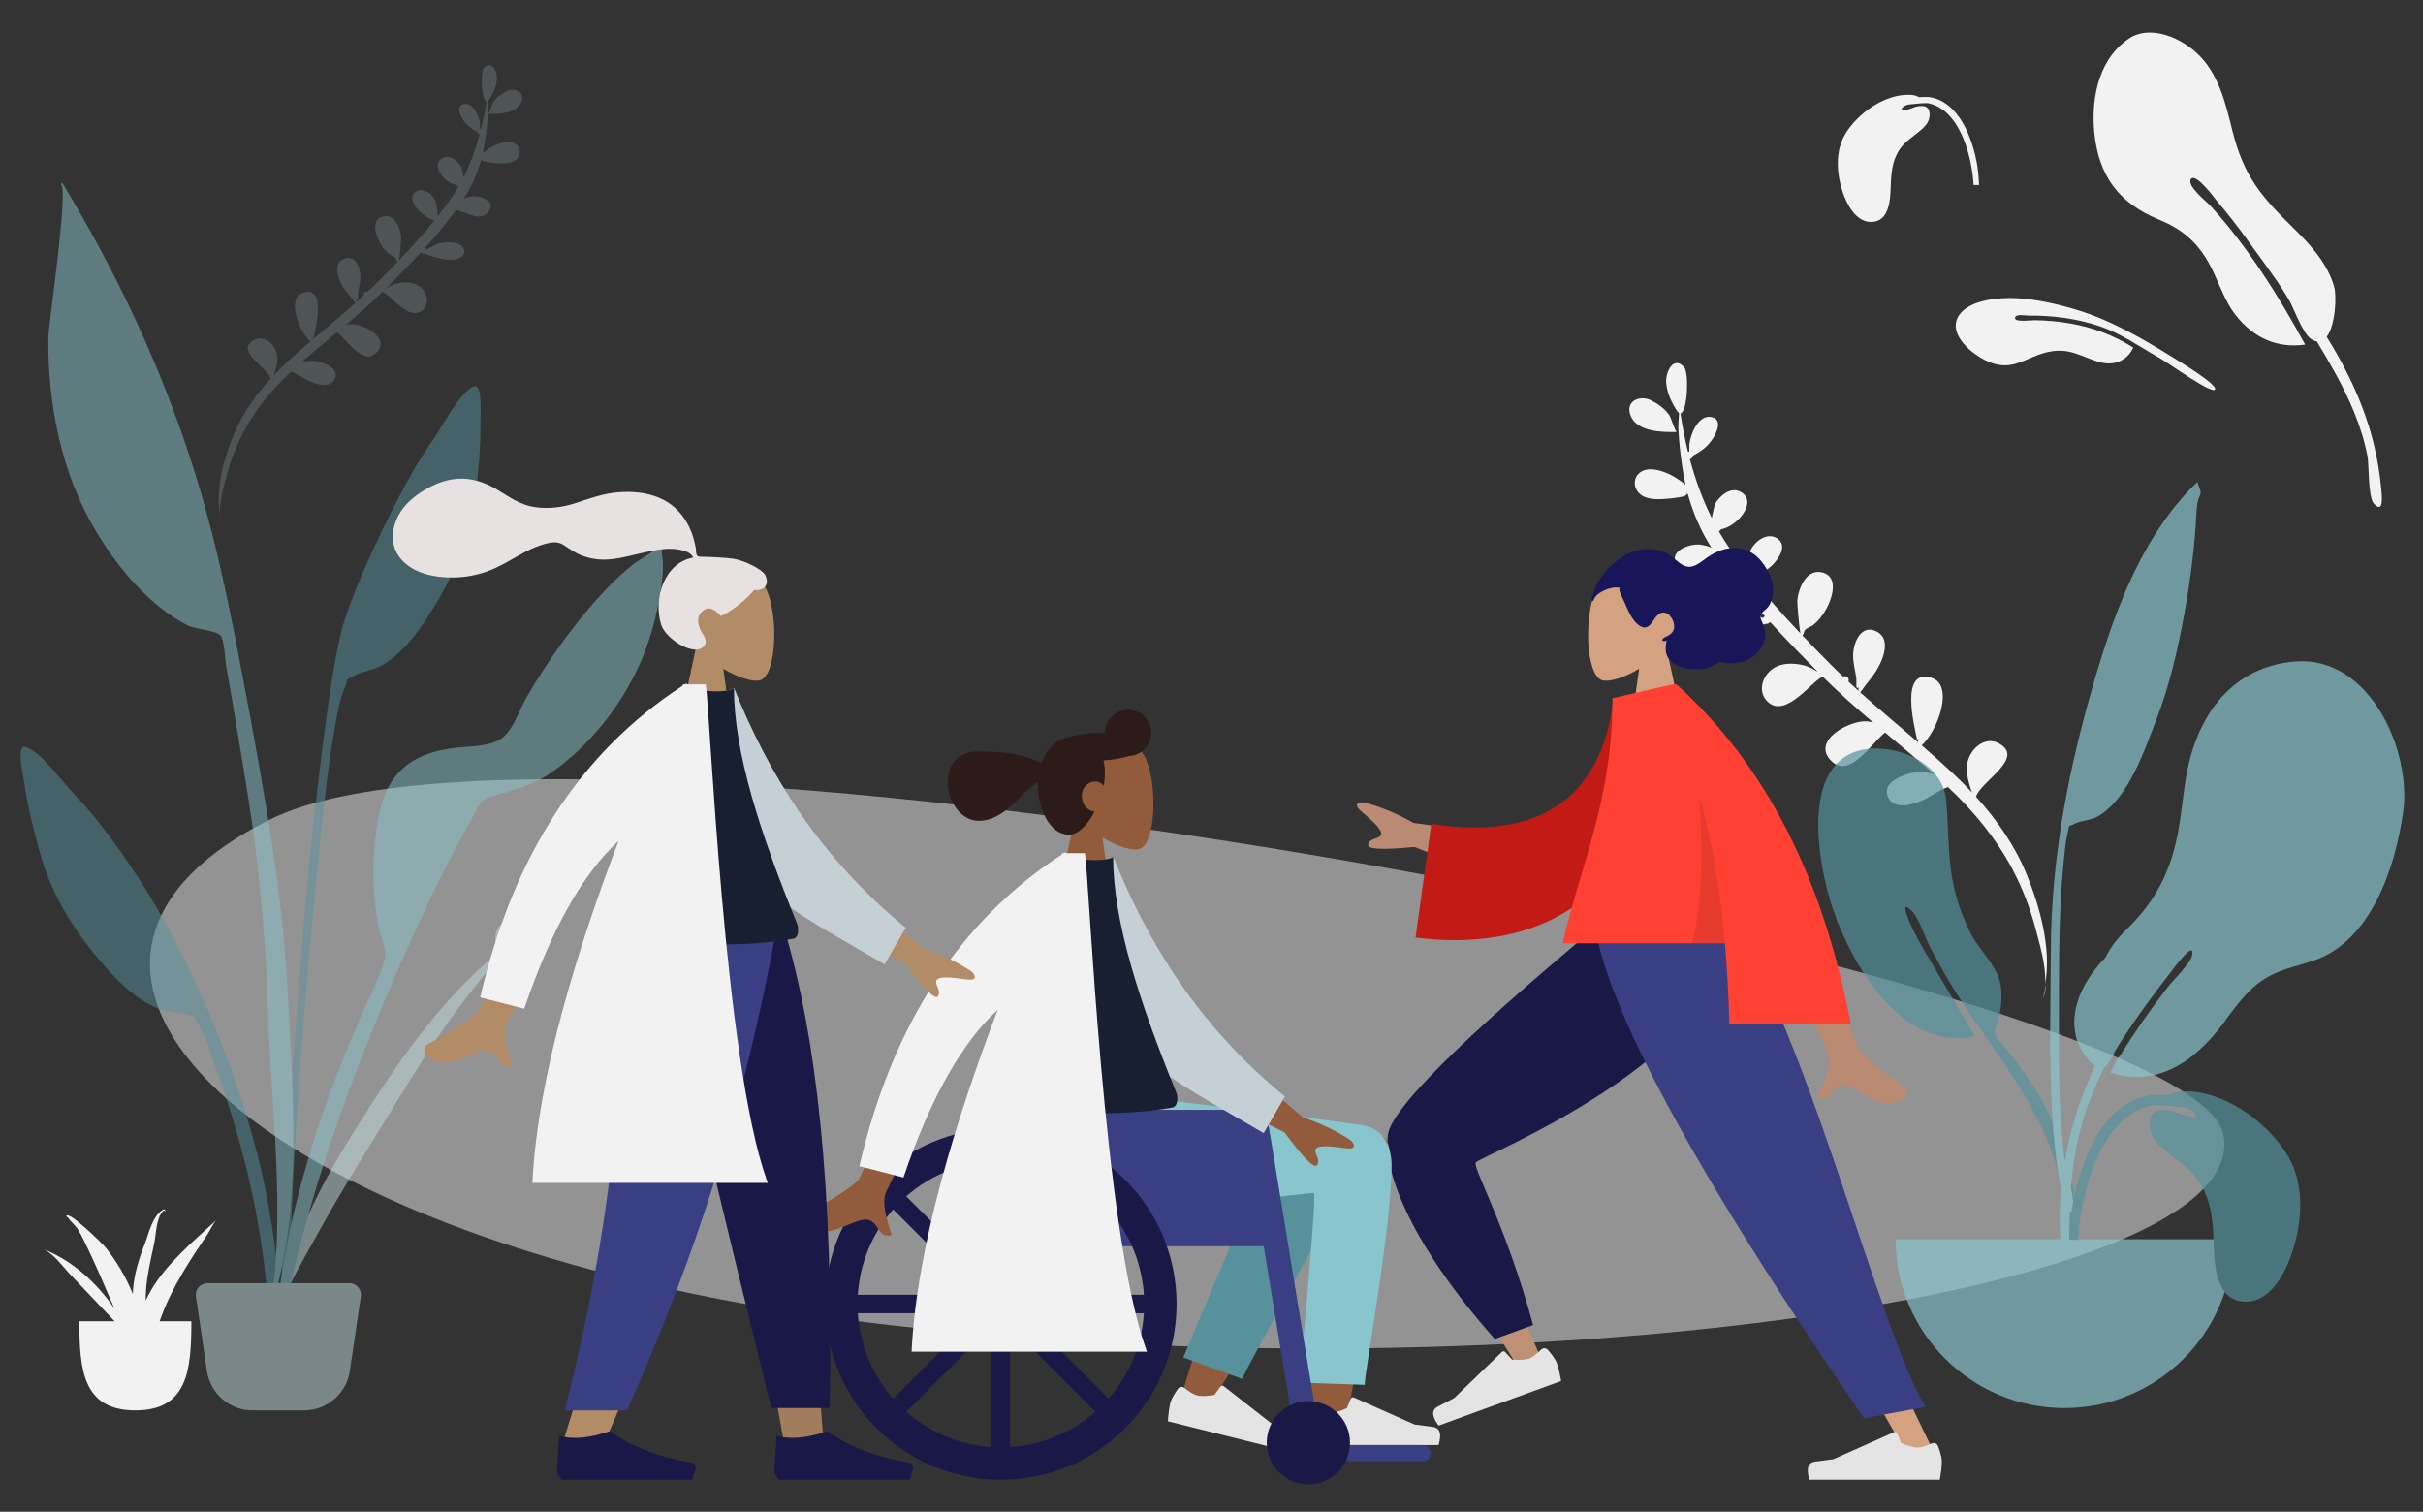 <svg viewBox="13.1 0 1048 653.846" xmlns="http://www.w3.org/2000/svg" xmlns:blush="http://design.blush" overflow="visible" xmlns:xlink="http://www.w3.org/1999/xlink" width="1048px" height="653.846px"><rect x="13.1" y="0" width="1048" height="653.846" fill="#333333" stroke="none"/><g id="Master/Scene/3 Characters" stroke="none" stroke-width="1" fill="none" fill-rule="evenodd" blush:viewBox="115.27999999999997 61.913580246913625 791.2400000000001 582.4074074074074" blush:i="0"><g id="Background" blush:width="1053" blush:height="680" blush:component="Background" blush:i="0.0" blush:value="Plants" transform="scale(1 1)" blush:viewBox="21.059999999999945 11.052631578947398 1031.9399999999998 600"><g id="Background/Plants" stroke="none" stroke-width="1" fill="none" fill-rule="evenodd" blush:viewBox="21.059999999999945 11.052631578947398 1031.9399999999998 600" blush:i="0.0.0"><g id="Background-Shape-2" opacity=".505" transform="translate(78, 337)" fill="#F2F2F2" blush:i="0.0.0.0"><path d="M896.805,153.795 C909.883,222.536 592.715,267.372 319.721,236.082 C46.728,204.791 -78.509,82.598 51.759,17.489 C182.027,-47.62 883.726,85.055 896.805,153.795 Z" id="Background-Shape" blush:i="0.0.0.0.0"/></g><path d="M711.828,420.868 C712.041,422.923 712.367,424.929 712.828,426.868 C712.168,425.152 711.874,423.097 711.828,420.868 Z M882.096,162.514 C887.088,157.458 890.012,165.293 889.548,169.329 C889.001,174.088 886.61,178.318 883.831,182.038 C883.533,182.431 883.613,182.416 883.572,181.843 C883.517,182.122 883.412,182.325 883.265,182.468 C883.266,184.988 883.391,187.574 883.15,189.792 C882.459,196.142 881.381,202.509 879.975,208.739 C879.633,210.254 879.253,211.755 878.838,213.241 C881.498,211.205 885.031,209.458 886.406,208.926 C889.974,207.546 895.435,206.14 898.759,208.969 C901.516,211.316 901.45,215.2 898.966,217.701 C896.008,220.679 890.912,220.298 887.119,219.794 C885.403,219.566 876.243,218.347 878.502,216.956 C878.331,217.01 877.973,217.146 877.587,217.335 C877.346,218.062 877.096,218.785 876.837,219.505 C876.889,219.539 876.934,219.576 876.99,219.61 C876.929,219.58 876.886,219.548 876.833,219.517 C874.237,226.71 870.724,233.504 866.259,239.799 C867.834,239.273 869.456,238.897 871.087,238.777 C875.918,238.421 885.819,242.68 880.115,248.789 C874.647,254.645 866.978,247.653 861.183,246.44 C855.103,254.051 848.458,261.303 841.527,268.286 C841.921,268.432 842.26,268.712 842.44,269.131 C845.137,267.936 847.974,266.173 850.431,265.784 C853.978,265.224 861.195,265.15 863.681,268.429 C866.74,272.461 863.08,275.413 859.189,275.952 C853.546,276.733 846.377,273.621 841.098,271.495 C840.477,271.571 839.816,271.356 839.44,270.843 C839.324,270.798 839.207,270.754 839.093,270.71 C832.081,277.653 824.827,284.341 817.624,290.878 C817.697,290.878 817.77,290.877 817.846,290.877 C819.692,289.8 821.657,288.94 823.759,288.545 C828.62,287.627 834.268,287.917 837.982,291.595 C841.681,295.256 842.739,301.377 838.521,305.05 C830.078,312.402 819.168,294.058 815.154,293.106 C807.837,299.674 800.146,305.767 792.345,311.722 C793.207,311.509 794.087,311.364 794.99,311.326 C802.35,311.009 819.067,320.887 809.617,329.249 C801.382,336.535 793.095,321.246 787.055,315.734 C779.708,321.281 772.325,326.785 765.128,332.529 C768.931,331.73 772.563,331.773 776.52,333.198 C780.614,334.675 787.163,338.169 784.239,343.648 C781.264,349.22 773.339,346.198 769.236,344.164 C766.997,343.055 762.581,339.476 758.623,337.859 C747.107,347.644 737.004,358.556 729.104,371.621 C724.172,379.779 720.293,388.567 717.411,397.657 C715.571,403.459 712.035,413.18 712.238,420.868 C710.162,405.392 716.333,387.259 722.66,373.855 C728.478,361.53 736.775,350.877 746.337,341.397 C744.426,334.455 725.847,323.612 737.594,317.871 C743.832,314.837 749.749,320.724 750.766,326.684 C751.464,330.78 749.811,335.793 748.133,339.645 C751.136,336.76 754.246,333.978 757.442,331.299 C761.857,327.596 766.368,324.012 770.918,320.478 C764.099,313.364 758.321,293.747 768.102,291.101 C782.545,287.206 774.331,313.122 773.082,317.994 C772.8,317.996 772.585,317.899 772.433,317.709 C772.49,318.164 772.557,318.651 772.644,319.143 C781.349,312.417 790.171,305.838 798.73,298.933 C798.022,298.35 796.96,296.208 796.098,295.053 C794.152,292.448 792.302,289.737 791.002,286.741 C788.95,282.006 787.124,274.53 793.347,272.135 C800.115,269.524 802.821,278.013 802.607,282.982 C802.459,286.418 801.352,289.631 800.689,292.972 C800.482,294.014 800.82,298.777 799.496,296.666 C799.524,297.421 799.506,297.965 799.452,298.348 C800.989,297.102 802.516,295.841 804.033,294.569 C803.975,294.396 803.935,294.208 803.935,293.992 C803.935,292.507 805.455,292.015 806.477,292.504 C808.482,290.789 810.469,289.051 812.424,287.274 C816.568,283.51 820.776,279.636 824.96,275.673 C824.138,274.889 824.534,273.883 823.771,273.056 C823.008,272.231 821.449,271.715 820.542,270.939 C818.262,268.984 816.432,266.214 815.144,263.515 C813.019,259.056 810.456,249.801 817.436,248.095 C824.631,246.332 827.768,255.276 827.937,260.774 C827.97,261.84 826.675,271.354 825.885,274.792 C833.629,267.425 841.268,259.762 848.235,251.923 C846.254,251.801 840.846,247.444 839.767,246.277 C837.137,243.428 833.042,237.223 838.069,234.317 C842.538,231.74 847.652,236.08 849.293,240.123 C849.563,240.789 850.317,246.894 850.259,249.612 C853.147,246.285 855.911,242.93 858.496,239.555 C860.22,237.311 861.842,235 863.37,232.634 C863.043,232.425 862.744,232.075 862.466,231.645 C855.322,230.044 846.721,218.316 855.393,214.846 C859.522,213.197 863.692,217.267 865.502,220.515 C865.873,221.179 866.358,224.448 866.758,227.027 C871.211,219.155 874.738,210.759 877.541,202.108 C876.922,201.919 876.416,201.412 876.389,200.583 C872.994,198.405 870.317,196.599 868.075,192.634 C866.682,190.172 864.235,184.584 868.763,183.495 C874.657,182.078 877.838,191.133 878.084,195.524 C878.113,196.034 878.033,197.508 877.943,198.858 C878.146,198.841 878.35,198.854 878.548,198.9 C880.165,193.537 881.518,188.09 882.653,182.622 C879.538,181.436 879.862,164.772 882.096,162.514 Z M895.663,177.553 C900.7,175.376 907.096,178.543 904.029,184.835 C900.743,191.572 889.927,191.091 883.828,190.634 C884.441,190.634 886.74,184.418 887.464,183.499 C889.599,180.786 892.567,178.894 895.663,177.553 Z" id="Leaf-Bottom" fill="#F2F2F2" transform="translate(808.328, 293.868) scale(-1, 1) rotate(-3) translate(-808.328, -293.868)" blush:i="0.0.0.1"/><path d="M102.997,218.485 C103.209,219.854 103.536,221.192 103.997,222.485 C103.337,221.34 103.042,219.971 102.997,218.485 Z M227.413,32.134 C231.058,28.478 233.194,34.143 232.855,37.062 C232.455,40.503 230.709,43.561 228.681,46.251 C228.463,46.535 228.522,46.524 228.491,46.11 C228.451,46.312 228.375,46.458 228.267,46.562 C228.268,48.384 228.359,50.254 228.183,51.858 C227.679,56.449 226.892,61.053 225.865,65.558 C225.615,66.654 225.338,67.739 225.035,68.813 C226.977,67.341 229.557,66.078 230.561,65.693 C233.166,64.695 237.153,63.679 239.58,65.724 C241.594,67.421 241.545,70.23 239.731,72.038 C237.572,74.192 233.85,73.916 231.081,73.551 C229.828,73.386 223.14,72.505 224.789,71.499 C224.665,71.539 224.403,71.637 224.121,71.774 C223.946,72.299 223.763,72.822 223.574,73.342 C223.612,73.367 223.644,73.394 223.685,73.419 C223.641,73.396 223.61,73.373 223.571,73.351 C221.676,78.552 219.11,83.465 215.85,88.017 C217,87.636 218.184,87.364 219.375,87.278 C222.903,87.021 230.132,90.1 225.967,94.517 C221.975,98.751 216.375,93.695 212.144,92.819 C207.704,98.322 202.853,103.566 197.792,108.615 C198.08,108.721 198.327,108.923 198.459,109.226 C200.427,108.362 202.499,107.087 204.293,106.806 C206.883,106.401 212.152,106.348 213.968,108.718 C216.201,111.634 213.529,113.769 210.688,114.158 C206.568,114.723 201.333,112.472 197.478,110.935 C197.025,110.99 196.542,110.835 196.268,110.464 C196.183,110.431 196.098,110.399 196.015,110.368 C190.895,115.388 185.598,120.224 180.339,124.95 L180.339,124.95 L180.501,124.95 C181.849,124.171 183.284,123.549 184.818,123.264 C188.368,122.6 192.492,122.81 195.203,125.469 C197.904,128.117 198.676,132.542 195.597,135.198 C189.432,140.515 181.466,127.25 178.535,126.561 C173.193,131.311 167.577,135.716 161.881,140.023 C162.51,139.868 163.153,139.764 163.812,139.736 C169.186,139.507 181.392,146.65 174.493,152.696 C168.48,157.965 162.428,146.909 158.019,142.923 C152.654,146.934 147.263,150.914 142.009,155.067 C144.785,154.49 147.437,154.521 150.326,155.552 C153.316,156.62 158.097,159.145 155.962,163.107 C153.79,167.136 148.004,164.951 145.008,163.481 C143.373,162.679 140.149,160.091 137.259,158.921 C128.85,165.997 121.474,173.887 115.705,183.334 C112.104,189.233 109.272,195.587 107.167,202.16 C105.824,206.355 103.242,213.385 103.391,218.944 C101.874,207.753 106.38,194.642 111,184.95 C115.248,176.037 121.306,168.334 128.288,161.48 C126.893,156.46 113.327,148.62 121.905,144.469 C126.459,142.275 130.78,146.532 131.522,150.841 C132.031,153.803 130.824,157.428 129.599,160.213 C131.792,158.127 134.063,156.116 136.396,154.178 C139.62,151.5 142.914,148.909 146.236,146.354 C141.257,141.21 137.038,127.025 144.18,125.112 C154.725,122.296 148.728,141.035 147.816,144.558 C147.61,144.559 147.453,144.489 147.342,144.351 C147.383,144.68 147.433,145.033 147.496,145.389 C153.852,140.525 160.294,135.768 166.543,130.775 C166.026,130.353 165.251,128.805 164.622,127.969 C163.201,126.086 161.85,124.125 160.901,121.959 C159.402,118.536 158.069,113.13 162.613,111.398 C167.555,109.51 169.531,115.649 169.374,119.241 C169.266,121.726 168.458,124.049 167.973,126.465 C167.822,127.218 168.069,130.662 167.103,129.136 C167.123,129.681 167.11,130.075 167.07,130.352 C168.193,129.451 169.307,128.539 170.415,127.62 C170.373,127.494 170.344,127.358 170.344,127.202 C170.344,126.129 171.453,125.773 172.2,126.126 C173.663,124.886 175.114,123.629 176.542,122.345 C179.568,119.623 182.64,116.822 185.695,113.956 C185.095,113.389 185.384,112.662 184.827,112.064 C184.27,111.468 183.131,111.095 182.47,110.533 C180.805,109.12 179.468,107.117 178.528,105.165 C176.977,101.941 175.105,95.249 180.202,94.015 C185.455,92.741 187.746,99.208 187.869,103.184 C187.893,103.954 186.947,110.833 186.371,113.319 C192.025,107.993 197.602,102.451 202.69,96.783 C201.243,96.695 197.294,93.545 196.507,92.7 C194.586,90.641 191.597,86.154 195.267,84.053 C198.53,82.189 202.264,85.327 203.462,88.251 C203.659,88.733 204.21,93.147 204.167,95.112 C206.276,92.706 208.294,90.281 210.182,87.84 C211.441,86.218 212.625,84.547 213.741,82.836 C213.502,82.685 213.283,82.432 213.08,82.121 C207.864,80.963 201.584,72.483 207.916,69.974 C210.931,68.781 213.976,71.724 215.297,74.073 C215.568,74.553 215.923,76.917 216.214,78.782 C219.466,73.09 222.041,67.018 224.088,60.763 C223.636,60.626 223.266,60.26 223.246,59.661 C220.767,58.086 218.813,56.78 217.176,53.913 C216.159,52.132 214.372,48.092 217.679,47.305 C221.982,46.28 224.304,52.828 224.484,56.003 C224.505,56.371 224.447,57.437 224.381,58.413 C224.53,58.401 224.678,58.411 224.823,58.444 C226.004,54.566 226.991,50.627 227.82,46.673 C225.546,45.816 225.783,33.767 227.413,32.134 Z M236.702,42.658 C240.3,41.103 244.869,43.365 242.678,47.859 C240.331,52.671 232.605,52.328 228.249,52.001 C228.687,52.001 230.329,47.561 230.846,46.905 C232.371,44.967 234.491,43.616 236.702,42.658 Z" id="Leaf-Top" fill="#C1DEE2" opacity=".2" transform="translate(173.123, 126.714) rotate(-3) translate(-173.123, -126.714)" blush:i="0.0.0.2"/><g id="Plant-Right" opacity=".7" transform="translate(795, 208)" blush:i="0.0.0.3"><path d="M79.905,113.04 C66.253,113.763 50.294,123.453 50.397,138.364 C50.472,149.198 51.922,159.857 51.418,170.736 C51.016,179.43 49.125,187.934 46.188,196.124 C43.365,204 36.543,211.168 35.436,219.38 C34.731,224.613 36.18,231.718 38.417,236.529 C41.138,242.378 39.981,242.015 36.366,247.543 C29.282,258.376 23.034,269.378 19.108,281.84 C13.453,299.789 10.671,320.368 15.415,338.867 C16.018,341.216 17.335,349.735 20.684,349.988 C24.424,350.271 22.193,345.554 21.831,343.993 C19.522,334.031 17.485,325.325 17.914,314.915 C19.568,274.751 45.204,245.709 60.151,210.198 C60.985,208.36 62.696,204.013 63.901,201.137 C65.803,196.596 67.31,188.177 70.162,184.659 C75.533,178.03 71.283,190.668 70.356,193.092 C69.183,196.159 67.882,199.425 66.635,202.136 C60.946,214.691 54.566,228.413 48.688,241.357 C80.392,245.157 98.286,205.642 104.023,180.296 C108.75,159.414 111.986,111.413 79.905,113.04" id="Leaf-Me-Alone!" fill="#56919C" transform="translate(60, 231.5) scale(-1, 1) rotate(6) translate(-60, -231.5)" blush:i="0.0.0.3.0"/><path d="M210.805,78.121 C187.983,79.932 173.331,94.992 166.511,116.056 C162.835,127.407 162.413,139.068 160.37,150.734 C157.298,168.284 150.686,181.585 137.764,194.089 C133.762,197.961 130.812,201.937 128.716,206.191 C124.554,210.438 120.931,215.244 118.269,221.12 C114.869,228.624 113.907,237.628 117.832,245.109 C118.888,247.121 121.521,251.158 124.25,252.992 C114.033,274.752 108.415,298.584 109.048,322.386 C109.431,336.753 110.132,351.127 110.951,365.477 C111.171,369.33 112.426,375.693 114.31,369.231 C116.035,363.32 113.872,354.041 113.672,347.867 C112.698,317.786 111.866,290.435 124.248,262.331 C125.547,259.385 126.924,256.463 128.357,253.565 C128.442,253.516 128.52,253.457 128.599,253.4 C128.653,253.442 128.703,253.487 128.758,253.529 C128.849,253.365 128.975,253.171 129.121,252.954 C129.532,252.529 129.891,251.993 130.233,251.395 C131.331,249.873 132.574,248.084 132.581,247.105 C132.581,247.098 132.577,247.086 132.577,247.078 C140.242,234.565 149.022,222.742 157.99,211.149 C157.923,211.234 167.718,197.897 166.204,205.272 C165.474,208.827 158.269,215.595 155.359,219.36 C148.922,227.735 141.363,238.348 135.082,248.61 C134.237,249.096 133.043,251.48 132.179,253.257 C131.702,254.157 131.257,255.064 130.82,255.855 C153.077,263.208 170.39,248.396 182.196,231.168 C182.21,231.147 182.223,231.126 182.236,231.106 C185.829,226.346 189.509,221.619 194.107,217.856 C201.777,211.576 209.992,210.468 219.036,207.378 C243.7,198.951 254.186,166.987 257.516,143.27 C261.274,116.513 242.894,75.483 210.805,78.121" id="Leaf-Me-Alone!" fill="#89C5CC" blush:i="0.0.0.3.1"/><path d="M187.087,8.282 C160.498,29.164 144.586,61.073 131.288,91.305 C116.437,125.071 104.873,159.853 99.484,196.372 C95.944,220.365 91.895,244.44 89.925,268.626 C89.225,277.215 88.875,285.869 89.041,294.487 C89.055,295.195 89.431,314.438 92.938,310.459 C94.933,308.196 92.585,290.503 92.625,287.616 C92.855,271.359 94.648,255.202 97.008,239.127 C100.892,212.659 103.815,186.195 110.209,160.18 C111.163,156.295 112.062,152.201 113.539,148.478 C115.109,144.519 113.592,146.13 117.057,144.963 C120.424,143.827 124.28,144.599 127.821,143.079 C141.87,137.048 151.326,117.816 158.339,105.31 C166.361,91.01 172.211,75.38 177.31,59.861 C181.055,48.459 184.191,37.043 186.707,25.314 C187.499,21.618 188.064,17.715 189.314,14.146 C189.651,13.184 190.889,11.571 190.976,10.689 C191.161,8.822 190.194,7.573 190.322,6 C189.228,6.737 188.149,7.499 187.087,8.282" id="Leaf-Me-Alone!" fill="#89C5CC" transform="translate(140, 158.5) rotate(-8) translate(-140, -158.5)" blush:i="0.0.0.3.2"/><path d="M38,328 C38,368.317 70.683,401 111,401 C151.317,401 184,368.317 184,328" id="Base" fill="#89C5CC" blush:i="0.0.0.3.3"/><path d="M161.028,264.085 C179.095,262.753 199.271,277.329 207.986,292.497 C215.012,304.726 213.828,320.785 209.489,333.778 C206.583,342.476 200.241,354.878 189.665,354.999 C176.433,355.15 175.795,338.796 175.539,329.236 C175.199,316.525 173.593,305.453 163.577,296.789 C161.243,294.771 158.692,292.995 156.334,291.005 C152.642,287.89 148.562,284.7 148.086,279.546 C147.43,272.436 151.443,271.156 157.571,272.477 C158.616,272.702 169.139,277.424 167.581,273.692 C167.105,272.552 165.368,271.648 163.175,270.971 C157.501,270.354 150.733,269.638 148.787,270.066 C127.792,274.672 119.617,303.755 117.446,322.233 C117.212,324.227 117.022,326.229 116.857,328.233 L113,328.233 C113.268,323.393 113.621,318.562 114.43,313.776 C117.525,295.473 127.2,268.591 148.42,265.62 C149.203,265.51 152.083,265.491 155.571,265.696 C157.224,264.772 159.076,264.213 161.028,264.085 Z" id="Leaf-Me-Alone!" fill="#56919C" blush:i="0.0.0.3.4"/></g><g id="Plant-Left" opacity=".5" transform="translate(22, 79)" blush:i="0.0.0.4"><path d="M178.223,111.445 C182.425,105.453 190.224,90.235 196.138,88.094 C199.948,86.715 198.837,100.98 198.884,103.7 C199.067,114.224 198.043,124.681 196.778,135.116 C194.498,153.937 187.045,170.697 176.822,186.715 C171.562,194.957 165.391,203.3 156.845,208.442 C152.912,210.811 148.179,211.207 144.294,213.248 C139.769,215.623 142.233,213.703 140.194,218.417 C137.363,224.963 136.457,233.408 135.147,240.392 C129.132,272.455 114.568,441.945 117.093,474.558 C117.317,477.449 113.287,478.14 113.085,474.611 C112.016,455.9 121.27,326.322 125.94,283.947 C130.609,241.571 135.334,204.134 140.071,189.474 C145.819,171.687 156.199,150.298 164.84,133.711 C168.854,126.006 173.229,118.565 178.223,111.445 Z" id="Leaf" fill="#56919C" blush:i="0.0.0.4.0"/><path d="M209.414,319.278 C220.349,311.25 232.186,326.401 222.29,334.43 C216.82,338.868 211.101,337.29 207.882,333.591 C205.792,336.139 203.836,338.803 201.956,341.052 C196.229,347.909 190.817,354.928 185.644,362.111 C174.898,377.035 165.689,392.801 156.06,408.278 C146.558,423.554 137.132,438.908 128.519,454.571 C121.223,467.841 111.498,483.452 109,498 C112.79,467.146 127.172,437.49 144.298,410.291 C161.285,383.314 180.779,353.853 207.081,332.564 C204.404,328.627 204.33,323.008 209.414,319.278 Z" id="Leaf" fill="#C1DEE2" blush:i="0.0.0.4.1"/><path d="M1.913,244.031 C8.032,245.227 18.031,259.07 23.075,264.344 C29.07,270.612 34.508,277.292 39.635,284.292 C50.671,299.358 60.541,315.376 68.934,332.08 C82.616,359.311 93.578,387.265 101.533,416.918 C106.403,435.069 109.556,453.883 111.424,472.565 C111.777,476.089 115.471,503.253 110.148,503.985 C105.361,504.644 106.84,483.359 106.609,480.463 C103.998,447.798 96.177,416.015 85.299,385.226 C82.929,378.519 80.728,370.304 76.938,364.268 C74.209,359.921 76.919,361.437 72.123,359.792 C68.005,358.378 63.313,358.724 59.096,356.993 C49.936,353.237 42.601,345.944 36.171,338.608 C23.676,324.351 13.774,308.928 8.613,290.66 C5.749,280.532 3.118,270.344 1.658,259.902 C1.281,257.203 -2.028,243.26 1.913,244.031 Z" id="Leaf" fill="#56919C" blush:i="0.0.0.4.2"/><path d="M26.061,13.716 C49.111,53.69 68.053,97.601 80.283,142.076 C87.694,169.023 92.876,196.675 98.025,224.126 C105.997,266.632 113.538,309.134 115.683,352.395 C117.841,395.906 122.108,446.092 107.861,488 C114.978,445.452 108.202,400.162 107.002,357.35 C106.429,336.912 104.768,316.674 102.588,296.355 C100.473,276.645 97.018,257.029 93.801,237.474 C92.234,227.95 90.588,218.441 88.912,208.937 C88.412,206.101 88.2,197.687 86.401,195.75 C84.591,193.8 75.354,193.005 72.454,191.574 C66.615,188.693 61.122,184.6 56.261,180.275 C46.942,171.984 38.835,161.151 32.436,150.472 C17.631,125.764 11.712,95.61 12.011,66.994 C12.068,61.438 21.003,1.61 17.415,0.786 C17.631,0.533 17.835,0.272 18.028,0 C20.745,4.549 23.411,9.128 26.061,13.716 Z" id="Leaf" fill="#89C5CC" blush:i="0.0.0.4.3"/><path d="M274.846,157.887 C275.202,157.374 277.517,153.807 276.351,154.035 C278.724,153.57 273.087,157.969 279,155.27 C276.192,157.922 277.813,161.366 277.85,164.935 C277.911,170.73 276.942,176.476 275.851,182.146 C274.126,191.109 271.557,199.823 267.828,208.159 C259.701,226.326 245.901,243.814 229.518,255.172 C221.43,260.779 213.504,262.689 204.28,265.27 C198.453,266.901 197.991,269.915 194.898,275.569 C188.46,287.345 182.136,299.078 176.457,311.251 C169.677,325.788 163.095,340.34 156.886,355.132 C135.969,404.957 118.945,456.578 110.005,510 C109.786,478.519 117.069,446.095 126.255,416.088 C132.947,394.226 141.658,373.151 150.95,352.289 C153.201,347.236 156.613,340.735 157.57,335.155 C158.239,331.245 156.192,327.486 155.255,323.367 C151.601,307.33 151.863,289.363 155.071,273.24 C158.609,255.461 168.839,247.209 186.145,244.691 C192.474,243.769 200.519,244.107 206.322,241.408 C212.645,238.47 215.253,228.81 218.849,222.61 C228.506,205.953 239.98,189.979 253.155,175.945 C256.803,172.059 260.726,168.473 264.888,165.15 C267.513,163.053 273.058,160.47 274.846,157.887 Z" id="Leaf" fill="#89C5CC" blush:i="0.0.0.4.4"/><path d="M80.791,476 L142.209,476 C144.97,476 147.209,478.239 147.209,481 C147.209,481.244 147.191,481.488 147.155,481.729 L142.408,513.918 C140.961,523.73 132.541,531 122.622,531 L100.378,531 C90.459,531 82.039,523.73 80.592,513.918 L75.845,481.729 C75.442,478.998 77.33,476.456 80.062,476.054 C80.303,476.018 80.547,476 80.791,476 Z" id="Base" fill="#C1DEE2" blush:i="0.0.0.4.5"/></g><g id="Maceta" transform="translate(32, 523)" fill="#F2F2F2" blush:i="0.0.0.5"><path d="M15.418,48.456 C15.418,69.743 17.098,87 39.646,87 C62.194,87 63.873,69.743 63.873,48.456" id="Base" blush:i="0.0.0.5.0"/><path d="M46.353,35.174 C45.527,36.603 44.79,38.061 44.139,39.54 C44.116,36.493 44.285,33.424 44.745,30.313 C45.531,24.983 46.732,19.682 47.861,14.388 C48.672,10.584 48.621,3.752 51.699,0.72 C52.544,0.065 52.747,1.351 52.747,1.908 C52.757,2.026 52.744,-0.368 51.925,0.049 C47.054,2.564 45.476,10.474 43.917,14.434 C41.642,20.215 39.706,26.124 38.909,32.138 C38.708,33.657 38.598,35.176 38.573,36.692 C38.407,36.287 38.252,35.878 38.08,35.474 C35.268,28.881 31.475,22.447 26.743,16.514 C25.578,15.054 10.934,0.649 9.788,2.854 C9.901,3.174 10.138,3.44 10.499,3.651 C10.52,3.675 10.521,3.662 10.508,3.626 C11.368,5.016 13.814,7.161 14.575,8.379 C16.492,11.442 17.982,14.693 19.496,17.882 C22.695,24.622 25.662,31.429 28.539,38.25 C29.208,39.839 29.907,41.419 30.619,42.994 C23.277,32.405 13.483,22.791 -1.42108547e-14,17.287 C4.605,19.63 7.624,24.037 10.734,27.412 C14.485,31.483 18.435,35.444 22.193,39.51 C26.625,44.307 31.841,49.358 36.104,54.666 C40.233,63.336 44.246,72.015 46.723,81.128 C45.708,77.98 46.644,73.628 46.47,70.324 C46.332,67.693 46.025,65.084 45.604,62.48 C46.124,63.655 46.573,64.83 46.776,65.924 C46.591,64.09 46.377,62.268 46.147,60.455 C46.737,58.758 47.316,57.175 47.707,55.87 C49.712,49.179 52.099,42.602 55.349,36.193 C58.357,30.264 61.808,24.41 65.567,18.735 C67.321,16.089 69.099,13.453 70.866,10.812 C72.022,9.083 73.123,6.316 74.733,4.659 C64.326,14.174 52.956,23.757 46.353,35.174" id="Fill-27" blush:i="0.0.0.5.1"/></g><g id="Top-Leaves" transform="translate(808, 0)" fill="#F2F2F2" blush:i="0.0.0.6"><path d="M211.46,136.914 C211.698,126.528 207.443,116.956 202.733,107.922 C193.564,90.335 188.978,79.813 190.46,58.926 C191.332,46.642 192.374,33.663 186.104,22.508 C181.539,14.385 171.963,5.695 161.851,7.164 C145.844,10.81 136.908,26.062 133.482,41.206 C129.236,59.976 134.098,73.98 148.272,86.007 C156.259,92.782 160.764,99.761 162.942,110.079 C164.685,118.33 164.19,127.792 167.171,135.727 C171.628,147.589 179.675,154.833 191.779,157.036 C187.411,133.524 181.275,109.23 171.436,87.432 C170.553,85.275 164.206,76.055 166.847,73.726 C169.756,71.162 174.557,85.904 174.519,85.812 C177.308,92.363 179.661,99.126 181.923,105.917 C181.911,105.919 181.898,105.918 181.885,105.92 C184.22,112.893 186.495,119.938 188.668,127.029 C189.512,130.004 190.302,132.996 191.004,136.028 C192.034,140.477 192.156,152.194 195.077,155.673 C195.702,156.417 196.338,156.926 196.979,157.259 C198.149,162.165 199.241,167.082 200.198,172.009 C202.697,184.877 204.142,198.076 202.522,211.161 C202.049,214.98 197.19,228.262 198.8,231.653 C201.743,237.855 203.398,228.291 204.026,225.446 C209.219,201.884 207.342,179.763 201.676,156.695 C206.885,153.107 211.363,141.122 211.46,136.914" id="Leaf" transform="translate(171.735, 120.352) rotate(-18) translate(-171.735, -120.352)" blush:i="0.0.0.6.0"/><path d="M115.859,100.659 C108.257,101.771 101.082,111.379 97.541,117.785 C93.16,125.711 90.104,134.756 87.803,143.463 C84.01,157.806 83.498,173.726 83.451,188.417 C83.445,190.187 83.076,211.81 85.604,211.455 C88.108,211.104 86.522,188.659 86.736,184.011 C87.19,174.093 86.511,164.311 88.837,154.518 C91.246,144.378 95.662,134.822 101.242,126.063 C101.958,124.939 103.474,120.76 105.196,121.725 C106.88,122.669 102.215,128.237 101.552,129.319 C98.817,133.787 96.442,138.519 94.475,143.38 C90.789,152.487 88.874,162.018 88.94,171.831 C94.725,172.72 99.765,169.332 101.706,163.687 C103.382,158.809 103.546,153.133 105.451,148.52 C106.762,145.343 108.849,142.645 111.401,140.364 C118.132,134.346 125.159,132.841 127.165,122.855 C128.738,115.026 126.785,99.068 115.859,100.659" id="Leaf" transform="translate(105.536, 156.004) scale(-1, 1) rotate(58) translate(-105.536, -156.004)" blush:i="0.0.0.6.1"/><path d="M29.352,41.051 C40.39,40.246 52.717,49.056 58.042,58.223 C62.334,65.615 61.611,75.321 58.96,83.173 C57.184,88.431 53.31,95.926 46.848,95.999 C38.764,96.091 38.374,86.207 38.218,80.428 C38.01,72.746 37.029,66.054 30.91,60.818 C29.484,59.598 27.925,58.525 26.485,57.322 C24.229,55.439 21.736,53.511 21.446,50.396 C21.045,46.099 23.497,45.325 27.241,46.124 C27.879,46.26 34.308,49.113 33.356,46.858 C33.065,46.169 32.004,45.623 30.664,45.213 C27.197,44.84 23.063,44.408 21.874,44.666 C9.047,47.45 4.053,65.028 2.726,76.196 C2.576,77.46 2.456,78.729 2.352,80 L-4.75510154e-05,80.001 C0.165,77.016 0.379,74.036 0.884,71.084 C2.774,60.022 8.685,43.775 21.65,41.979 C22.128,41.912 23.888,41.901 26.019,42.025 C27.029,41.467 28.16,41.129 29.352,41.051 Z" id="Leaf-Me-Alone!" transform="translate(30.552, 68.5) scale(-1, 1) translate(-30.552, -68.5)" blush:i="0.0.0.6.2"/></g></g></g><g transform="translate(728, 427) scale(-1, 1) translate(-728, -427) translate(578, 214) scale(1 1)" blush:has-customizable-colors="true" blush:width="300" blush:height="426" id="Master/Pose/Standing" blush:component="Master/Pose/Standing" blush:i="0.1" blush:value="Standing" blush:viewBox="-1.2784090909090935 12.779999999999973 311.0795454545455 413.2199999999999"><g id="Master/Pose/Standing" stroke="none" stroke-width="1" fill="none" fill-rule="evenodd" blush:has-customizable-colors="true" blush:viewBox="-1.2784090909090935 12.779999999999973 311.0795454545455 413.2199999999999" blush:i="0.1.0"><g id="Head/Front" transform="translate(82, 0) scale(1 1)" blush:width="136" blush:height="104" blush:component="Head/Front" blush:i="0.1.0.0" blush:value="Wavy" blush:viewBox="15.639999999999986 22.732984293193724 80.92 81.67539267015704"><g id="Head/Front/Wavy" stroke="none" stroke-width="1" fill="none" fill-rule="evenodd" blush:viewBox="15.639999999999986 22.732984293193724 80.92 81.67539267015704" blush:i="0.1.0.0.0"><g id="Head" transform="translate(54, 31)" fill="#d4a181" blush:color="Skin-500" blush:i="0.1.0.0.0.0"><path d="M38.143,9.134 C43.938,19.935 43.25,47.333 35.76,49.263 C32.774,50.033 26.411,48.148 19.936,44.245 L24,73 L0,73 L8.262,34.489 C3.654,29.081 0.536,22.453 1.057,15.025 C2.558,-6.375 32.349,-1.667 38.143,9.134 Z" id="SKIN" blush:i="0.1.0.0.0.0.0"/></g><path d="M94.409,44.984 C94.171,43.584 93.59,42.029 93.122,40.704 C92.517,38.997 91.602,37.457 90.596,36.006 C88.701,33.274 86.428,30.807 83.918,28.76 C79.333,25.02 73.497,22.863 67.757,23.564 C64.86,23.917 62.047,25.023 59.653,26.862 C57.489,28.525 55.409,30.972 52.608,31.147 C49.56,31.339 46.766,28.648 44.322,26.987 C41.566,25.114 38.634,23.749 35.413,23.219 C30.017,22.33 24.948,24.153 21.229,28.58 C17.272,33.292 14.396,40.2 16.994,46.442 C17.477,47.603 18.099,48.581 18.991,49.392 C19.809,50.135 21.058,50.926 21.39,52.114 C21.742,53.377 20.69,55.006 20.281,56.145 C19.697,57.778 19.217,59.491 19.388,61.266 C19.668,64.18 21.499,66.961 23.433,68.876 C25.4,70.825 27.822,71.943 30.409,72.458 C32.136,72.802 33.901,72.992 35.657,72.863 C36.528,72.799 37.297,72.557 38.141,72.364 C38.962,72.177 39.421,72.395 40.118,72.845 C43.354,74.937 46.833,75.747 50.57,75.436 C53.724,75.173 57.358,74.409 59.931,72.248 C62.788,69.848 62.731,66.539 62.059,63.004 C62.771,63.357 64.742,63.575 63.564,62.168 C63.098,61.611 62.216,61.384 61.618,61.056 C60.921,60.675 60.213,60.181 59.672,59.559 C57.487,57.045 59.694,51.93 62.44,51.087 C66.521,49.835 67.434,55.605 70.347,57.098 C72.022,57.956 73.774,56.783 75.029,55.586 C76.71,53.981 77.855,51.855 78.844,49.692 C79.659,47.91 80.417,46.104 81.248,44.331 C81.635,43.503 82.978,41.163 82.304,40.227 C85.226,39.644 88.482,40.859 90.999,42.452 C92.039,43.11 92.832,43.836 93.387,44.998 C93.506,45.248 93.765,45.988 94.09,46.018 C94.695,46.075 94.469,45.335 94.409,44.984" id="hair" fill="#181658" blush:color="Hair-500" blush:i="0.1.0.0.0.1"/></g></g><g id="Bottom/Standing" transform="translate(0, 187) scale(1 1)" blush:width="300" blush:height="239" blush:component="Bottom/Standing" blush:i="0.1.0.1" blush:value="Sprint" blush:viewBox="24 -0.6005025125627981 241.50000000000006 240.2010050251256"><g id="Bottom/Standing/Sprint" stroke="none" stroke-width="1" fill="none" fill-rule="evenodd" blush:viewBox="24 -0.6005025125627981 241.50000000000006 240.2010050251256" blush:i="0.1.0.1.0"><path d="M207.47,-9.658 C188.345,5.934 195.62,142.644 194.344,144.365 C193.776,145.13 163.468,151.64 103.419,163.893 L106.011,174.474 C176.253,170.988 213.421,166.638 217.515,161.424 C223.377,153.959 230.621,112.212 239.248,36.182 L207.47,-9.658 Z" id="SKIN" fill="#d4a181" transform="translate(171.334, 82.408) rotate(-55) translate(-171.334, -82.408)" blush:color="Skin-500" blush:i="0.1.0.1.0.0"/><path d="M207.47,-9.658 C188.345,5.934 195.62,142.644 194.344,144.365 C193.776,145.13 163.468,151.64 103.419,163.893 L106.011,174.474 C176.253,170.988 213.421,166.638 217.515,161.424 C223.377,153.959 230.621,112.212 239.248,36.182 L207.47,-9.658 Z" id="shadow" fill-opacity=".1" fill="#000" transform="translate(171.334, 82.408) rotate(-55) translate(-171.334, -82.408)" blush:i="0.1.0.1.0.1"/><path d="M113.54,152.758 L118.106,169.799 C170.466,175.812 204.983,168.37 217.133,156.812 C225.233,149.107 232.496,107.474 238.922,31.911 L204.926,-16.64 C159.401,17.706 186.537,130.14 185.374,132.713 C184.21,135.286 156.597,137.32 113.54,152.758 Z" id="Pant" fill="#191847" transform="translate(176.231, 77.647) rotate(-55) translate(-176.231, -77.647)" blush:color="Bottom-700" blush:i="0.1.0.1.0.2"/><g id="Right" transform="translate(219.665, 196.035) rotate(20) translate(-219.665, -196.035) translate(190.665, 185.535)" fill="#E4E4E4" blush:i="0.1.0.1.0.3"><path d="M1.678,6.402 C0.559,9.388 4.54747351e-13,11.623 4.54747351e-13,13.106 C4.54747351e-13,14.909 0.3,17.54 0.901,21 C2.993,21 21.794,21 57.303,21 C58.769,16.155 57.923,13.539 54.765,13.152 C51.607,12.766 48.984,12.417 46.895,12.106 L20.68,0.419 C20.176,0.194 19.584,0.421 19.359,0.925 C19.356,0.934 19.352,0.942 19.348,0.951 L17.663,5.039 L17.663,5.039 C14.74,6.403 12.364,7.085 10.537,7.085 C9.052,7.085 7.001,6.485 4.384,5.285 L4.384,5.285 C3.38,4.825 2.193,5.266 1.733,6.27 C1.713,6.313 1.695,6.357 1.678,6.402 Z" id="shoe" blush:i="0.1.0.1.0.3.0"/></g><polygon id="SKIN" fill="#d4a181" points="130 0 78.254 124.227 27.396 229.25 39.395 229.25 170.674 0" blush:color="Skin-500" blush:i="0.1.0.1.0.4"/><g id="Left" transform="translate(25, 218)" fill="#E4E4E4" blush:i="0.1.0.1.0.5"><path d="M1.678,6.402 C0.559,9.388 0,11.623 0,13.106 C0,14.909 0.3,17.54 0.901,21 C2.993,21 21.794,21 57.303,21 C58.769,16.155 57.923,13.539 54.765,13.152 C51.607,12.766 48.984,12.417 46.895,12.106 L20.68,0.419 C20.176,0.194 19.584,0.421 19.359,0.925 C19.356,0.934 19.352,0.942 19.348,0.951 L17.663,5.039 L17.663,5.039 C14.74,6.403 12.364,7.085 10.537,7.085 C9.052,7.085 7.001,6.485 4.384,5.285 L4.384,5.285 C3.38,4.825 2.193,5.266 1.733,6.27 C1.713,6.313 1.695,6.357 1.678,6.402 Z" id="shoe" blush:i="0.1.0.1.0.5.0"/></g><path d="M31.989,207.433 L58.651,212.433 C79.266,182.125 165.541,57.852 175,2.84217094e-14 L115.644,2.84217094e-14 C84.055,41.821 51.639,176.624 31.989,207.433 Z" id="Pant" fill="#393f82" blush:color="Bottom-500" blush:i="0.1.0.1.0.6"/></g></g><g id="Body" transform="translate(22, 82) scale(1 1)" blush:width="256" blush:height="187" blush:component="Body" blush:i="0.1.0.2" blush:value="Long Sleeve" blush:viewBox="17.920000000000016 -0.6404109589041127 238.07999999999993 181.8767123287671"><g id="Body/Long Sleeve" stroke="none" stroke-width="1" fill="none" fill-rule="evenodd" blush:viewBox="17.920000000000016 -0.6404109589041127 238.07999999999993 181.8767123287671" blush:i="0.1.0.2.0"><path d="M67.97,74.45 L89.867,74.532 C65.856,128.566 53.336,156.857 52.308,159.406 C49.994,165.14 54.891,173.874 56.985,178.567 C50.165,181.619 50.891,170.317 42.288,174.319 C34.435,177.973 28.462,184.592 19.389,178.994 C18.274,178.306 17.051,175.715 20.005,173.69 C27.362,168.645 37.965,159.815 39.398,156.908 C41.352,152.945 50.876,125.459 67.97,74.45 L67.97,74.45 Z M253.693,55.315 C249.269,59.003 244.78,63.083 245.569,65.051 C246.357,67.02 250.471,66.287 251.153,69.315 C251.607,71.333 244.93,71.661 231.121,70.299 L199.084,83 L192,65.311 L231.483,59.925 C239.381,55.532 246.647,52.558 253.281,51.003 C255.147,50.948 258.117,51.627 253.693,55.315 Z" id="SKIN" fill="#ba8b72" blush:color="Skin-700" blush:i="0.1.0.2.0.0"/><path d="M123.474,9.669 L140.653,9.313 C148.189,47.001 173.204,69.034 223.79,56.408 L234.893,104.819 C187.489,115.21 143.761,99.694 130.596,48.475 C127.188,35.216 124.201,21.368 123.474,9.669 Z" id="Clothes-Back" fill="#c21b15" transform="translate(179.183, 58.591) rotate(5) translate(-179.183, -58.591)" blush:color="Top-700" blush:i="0.1.0.2.0.1"/><path d="M119.477,0 L119.491,0.016 L145.468,5.965 C145.468,50.198 159.417,78.579 166.779,111.016 L167,112 L96.844,112 C95.855,123.351 95.248,135.018 94.932,147 L94.932,147 L42.402,147 C54.305,83.664 79.43,34.664 117.776,0 L117.776,0 L119.477,0 Z" id="Clothes" fill="#ff4133" blush:color="Top-500" blush:i="0.1.0.2.0.2"/><path d="M107.912,48.26 C106.104,76.101 107.168,97.348 111.102,112 L111.102,112 L96.844,111.999 C98.758,90.008 102.105,69.201 107.543,49.58 Z" id="Shade" fill-opacity=".1" fill="#000" blush:i="0.1.0.2.0.3"/></g></g></g></g><g transform="translate(378, 214) scale(1 1)" blush:has-customizable-colors="true" blush:width="300" blush:height="426" id="Master/Pose/Sitting" blush:component="Master/Pose/Sitting" blush:i="0.2" blush:value="Sitting" blush:viewBox="-5.539772727272748 83.07 264.2045454545455 342.92999999999995"><g id="Master/Pose/Sitting" stroke="none" stroke-width="1" fill="none" fill-rule="evenodd" blush:has-customizable-colors="true" blush:viewBox="-5.539772727272748 83.07 264.2045454545455 342.92999999999995" blush:i="0.2.0"><g id="Head/Front" transform="translate(38, 73) scale(1 1)" blush:width="136" blush:height="104" blush:component="Head/Front" blush:i="0.2.0.0" blush:value="Pony" blush:viewBox="6.799999999999997 20.01047120418849 89.76 84.39790575916231"><g id="Head/Front/Pony" stroke="none" stroke-width="1" fill="none" fill-rule="evenodd" blush:viewBox="6.799999999999997 20.01047120418849 89.76 84.39790575916231" blush:i="0.2.0.0.0"><g id="Head" transform="translate(54, 31)" fill="#915b3c" blush:color="Skin-500" blush:i="0.2.0.0.0.0"><path d="M38.143,9.134 C43.938,19.935 43.25,47.333 35.76,49.263 C32.774,50.033 26.411,48.148 19.936,44.245 L24,73 L0,73 L8.262,34.489 C3.654,29.081 0.536,22.453 1.057,15.025 C2.558,-6.375 32.349,-1.667 38.143,9.134 Z" id="SKIN" blush:i="0.2.0.0.0.0.0"/></g><path d="M85,20 C90.523,20 95,24.477 95,30 C95,35.341 90.813,39.704 85.542,39.986 C82.527,40.916 78.652,41.599 74.355,41.887 C74.773,43.455 75,45.237 75,47.252 C75,49.03 74.804,50.916 74.442,52.83 C73.51,51.723 72.265,51 71,51 C67.462,51 65,53.91 65,57 C65,60.921 67.264,63.758 70.569,63.985 C67.593,69.698 63.477,74 59.364,74 C51.554,74 46,63.557 46,52.33 C46,51.935 46.008,51.544 46.023,51.155 C37.761,56.824 31.393,68 20.461,68 C5.587,68 -0.32,38 20.461,38 C34.594,38 41.545,40.061 47.536,43.108 C48.717,39.776 50.519,36.975 52.722,35.02 C53.253,34.422 54.068,33.85 55.118,33.32 L55.339,33.203 C55.907,32.908 56.492,32.664 57.091,32.474 C60.704,31.146 65.941,30.208 71.791,30.004 C72.883,29.966 73.955,29.954 75.001,29.968 C75.017,24.46 79.488,20 85,20 Z" id="hair" fill="#2c1b18" blush:color="Hair-500" blush:i="0.2.0.0.0.1"/></g></g><g id="Bottom/Sitting" transform="translate(-44, 260) scale(1 1)" blush:width="300" blush:height="239" blush:component="Bottom/Sitting" blush:i="0.2.0.1" blush:value="Wheelchair" blush:viewBox="36 -0.6005025125627981 267 169.64195979899495"><g id="Bottom/Sitting/Wheelchair" stroke="none" stroke-width="1" fill="none" fill-rule="evenodd" blush:viewBox="36 -0.6005025125627981 267 169.64195979899495" blush:i="0.2.0.1.0"><path d="M280,22.866 C279.972,44.031 260.657,144.512 259.648,150.856 C258.64,157.2 247.837,159.275 247.208,151.348 C246.207,138.736 244.347,95.013 246.208,74.672 C246.751,68.73 247.324,62.987 247.901,57.607 C237.751,75.842 222.314,101.618 201.593,134.934 L190.077,129.672 C199.12,99.876 206.536,78.841 212.323,66.566 C222.233,45.55 231.525,27.552 235.436,21.212 C240.602,12.837 248.982,13.95 254.885,18.097 C262.064,8.358 280.011,14.804 280,22.866 Z" id="SKIN" fill="#915b3c" blush:color="Skin-500" blush:i="0.2.0.1.0.0"/><path d="M208.819,123.34 L213.937,21.83 C217.625,4.277 248.844,12.424 248.831,21.83 C248.802,43.185 235.974,116.957 235.965,123.319 L208.819,123.34 Z" id="Leg-Back" fill="#56919c" transform="translate(228.825, 67.42) rotate(20) translate(-228.825, -67.42)" blush:color="Bottom-700" blush:i="0.2.0.1.0.1"/><path d="M281,30.177 C281,56.718 269.366,119.106 269.358,124.95 L241.176,124 C246.102,69.757 248.18,42.452 247.409,42.084 C245.673,41.257 176.262,51.691 155.445,52.479 C125.426,53.615 113.008,35.199 112,0.251 L170.148,0.251 C219.869,6.186 252.548,10.314 268.185,12.634 C278.226,14.125 281,22.865 281,30.177 Z" id="Leg-Front" fill="#89c5cc" blush:color="Bottom-500" blush:i="0.2.0.1.0.2"/><g id="Left" transform="translate(214.037, 137.322) rotate(14) translate(-214.037, -137.322) translate(185.037, 126.822)" fill="#E4E4E4" blush:i="0.2.0.1.0.3"><path d="M1.678,6.402 C0.559,9.388 4.54747351e-13,11.623 4.54747351e-13,13.106 C4.54747351e-13,14.909 0.3,17.54 0.901,21 C2.993,21 21.794,21 57.303,21 C58.769,16.155 57.923,13.539 54.765,13.152 C51.607,12.766 48.984,12.417 46.895,12.106 L20.68,0.419 C20.176,0.194 19.584,0.421 19.359,0.925 C19.356,0.934 19.352,0.942 19.348,0.951 L17.663,5.039 L17.663,5.039 C14.74,6.403 12.364,7.085 10.537,7.085 C9.052,7.085 7.001,6.485 4.384,5.285 L4.384,5.285 C3.38,4.825 2.193,5.266 1.733,6.27 C1.713,6.313 1.695,6.357 1.678,6.402 Z" id="shoe" blush:i="0.2.0.1.0.3.0"/></g><g id="Right" transform="translate(244, 130)" fill="#E4E4E4" blush:i="0.2.0.1.0.4"><path d="M1.678,6.402 C0.559,9.388 0,11.623 0,13.106 C0,14.909 0.3,17.54 0.901,21 C2.993,21 21.794,21 57.303,21 C58.769,16.155 57.923,13.539 54.765,13.152 C51.607,12.766 48.984,12.417 46.895,12.106 L20.68,0.419 C20.176,0.194 19.584,0.421 19.359,0.925 C19.356,0.934 19.352,0.942 19.348,0.951 L17.663,5.039 L17.663,5.039 C14.74,6.403 12.364,7.085 10.537,7.085 C9.052,7.085 7.001,6.485 4.384,5.285 L4.384,5.285 C3.38,4.825 2.193,5.266 1.733,6.27 C1.713,6.313 1.695,6.357 1.678,6.402 Z" id="shoe" blush:i="0.2.0.1.0.4.0"/></g><rect id="Base" fill="#393F82" x="245" y="151" width="53" height="7" rx="3.5" blush:i="0.2.0.1.0.5"/><path d="M109,6 L216,6 C221.523,6 226,10.477 226,16 L226,65 L226,65 L103,65 C100.791,65 99,63.209 99,61 L99,16 C99,10.477 103.477,6 109,6 Z" id="Seat" fill="#393F82" blush:i="0.2.0.1.0.6"/><path d="M216,6 L218.194,6 C223.091,6 227.268,9.547 228.062,14.38 L250,148 L250,148 L239.314,148" id="Wheel-Stuff" fill="#393F82" blush:i="0.2.0.1.0.7"/><circle id="Front-Wheel" fill="#191847" cx="245" cy="150" r="18" blush:i="0.2.0.1.0.8"/><g id="Wheel" transform="translate(36, 14)" fill="#191847" blush:i="0.2.0.1.0.9"><path d="M76,0 C117.974,0 152,34.026 152,76 C152,117.974 117.974,152 76,152 C34.026,152 0,117.974 0,76 C0,34.026 34.026,0 76,0 Z M76,14 C41.758,14 14,41.758 14,76 C14,110.242 41.758,138 76,138 C110.242,138 138,110.242 138,76 C138,41.758 110.242,14 76,14 Z" blush:i="0.2.0.1.0.9.0"/><rect id="Wheel-Stuff" x="72" y="10" width="8" height="132" blush:i="0.2.0.1.0.9.1"/><rect id="Wheel-Stuff" transform="translate(76, 76) rotate(45) translate(-76, -76)" x="72" y="10" width="8" height="132" rx="2" blush:i="0.2.0.1.0.9.2"/><rect id="Wheel-Stuff" transform="translate(76, 76) rotate(90) translate(-76, -76)" x="72" y="10" width="8" height="132" rx="2" blush:i="0.2.0.1.0.9.3"/><rect id="Wheel-Stuff" transform="translate(76, 76) rotate(135) translate(-76, -76)" x="72" y="10" width="8" height="132" rx="2" blush:i="0.2.0.1.0.9.4"/></g></g></g><g id="Body" transform="translate(-22, 155) scale(1 1)" blush:width="256" blush:height="187" blush:component="Body" blush:i="0.2.0.2" blush:value="Lab Coat" blush:viewBox="3.8400000000000034 -0.6404109589041127 239.36000000000007 216.45890410958904"><g id="Body/Lab Coat" stroke="none" stroke-width="1" fill="none" fill-rule="evenodd" blush:viewBox="3.8400000000000034 -0.6404109589041127 239.36000000000007 216.45890410958904" blush:i="0.2.0.2.0"><path d="M53.667,77.536 L71.379,80.108 C52.367,121.358 42.174,143.173 40.801,145.554 C37.712,150.91 41.345,160.24 42.766,165.179 C35.587,167.252 37.88,156.162 28.803,158.928 C20.518,161.453 13.682,167.177 5.476,160.37 C4.468,159.533 3.618,156.797 6.824,155.203 C14.813,151.231 26.541,143.963 28.364,141.284 C30.851,137.631 39.285,116.382 53.667,77.536 L53.667,77.536 Z M190.359,88.61 L220.545,114.202 C229.013,117.134 236.021,120.536 241.569,124.407 C242.85,125.749 244.326,128.388 238.684,127.555 C233.042,126.722 227.07,126.1 226.152,127.98 C225.234,129.86 228.505,132.414 226.74,134.914 C225.564,136.581 220.885,131.868 212.706,120.777 L182.109,105.507 L190.359,88.61 Z" id="SKIN" fill="#915b3c" blush:color="Skin-500" blush:i="0.2.0.2.0.0"/><path d="M122.979,9.211 L133.596,4.638 C151.668,40.39 176.923,74.301 216.528,101.346 L208.768,117.912 C174.616,101.621 142.571,89.449 127.583,61.832 C122.553,52.563 123.646,20.761 122.979,9.211 Z" id="Coat-Back" fill="#c5cfd6" transform="translate(169.753, 61.275) rotate(5) translate(-169.753, -61.275)" blush:color="Top-700" blush:i="0.2.0.2.0.1"/><path d="M90,110 C121.438,113.333 146.184,113.333 164.236,110 C166.473,109.587 166.826,105.842 165.788,103.301 C149.636,63.724 138.56,29.192 138.56,1.703 C135.597,3.197 130.41,3.421 123,2.374 C103.086,30.703 93.933,63.206 90,110 Z" id="Shirt" fill="#181F31" blush:i="0.2.0.2.0.2"/><path d="M118.079,-0.519 L118.05,-0.001 L126.348,5.5067062e-14 C128.261,11.251 134.254,162.199 152.63,214.065 L153.191,215.606 L51.385,215.606 C53.592,169.487 71.003,114.088 88.64,67.729 C73.044,82 59.452,106.181 47.862,140.273 L47.862,140.273 L28.793,135.378 C42.971,74.282 72.121,29.377 116.244,0.661 L116.532,5.5067062e-14 L117.27,-0.001 L118.079,-0.519 Z" id="Coat-Front" fill="#f2f2f2" blush:color="Top-500" blush:i="0.2.0.2.0.3"/></g></g></g></g><g transform="translate(170, 214) scale(1 1)" blush:has-customizable-colors="true" blush:width="300" blush:height="426" id="Master/Pose/Standing" blush:component="Master/Pose/Standing" blush:i="0.3" blush:value="Standing" blush:viewBox="-1.2784090909090935 12.779999999999973 311.0795454545455 413.2199999999999"><g id="Master/Pose/Standing" stroke="none" stroke-width="1" fill="none" fill-rule="evenodd" blush:has-customizable-colors="true" blush:viewBox="-1.2784090909090935 12.779999999999973 311.0795454545455 413.2199999999999" blush:i="0.3.0"><g id="Head/Front" transform="translate(82, 0) scale(1 1)" blush:width="136" blush:height="104" blush:component="Head/Front" blush:i="0.3.0.0" blush:value="Airy" blush:viewBox="-69.36 -7.214659685863879 165.92 111.62303664921464"><g id="Head/Front/Airy" stroke="none" stroke-width="1" fill="none" fill-rule="evenodd" blush:viewBox="-69.36 -7.214659685863879 165.92 111.62303664921464" blush:i="0.3.0.0.0"><g id="Head" transform="translate(54, 31)" fill="#b28b67" blush:color="Skin-500" blush:i="0.3.0.0.0.0"><path d="M38.143,9.134 C43.938,19.935 43.25,47.333 35.76,49.263 C32.774,50.033 26.411,48.148 19.936,44.245 L24,73 L0,73 L8.262,34.489 C3.654,29.081 0.536,22.453 1.057,15.025 C2.558,-6.375 32.349,-1.667 38.143,9.134 Z" id="SKIN" blush:i="0.3.0.0.0.0.0"/></g><path d="M78.464,27.685 C75.301,27.167 66.784,26.81 65.213,26.81 C64.21,26.81 63.122,27.039 62.527,26.118 C62.041,25.363 62.219,24.087 62.074,23.211 C61.905,22.193 61.665,21.189 61.423,20.187 C60.733,17.337 59.69,14.625 58.231,12.079 C55.493,7.302 51.481,3.56 46.417,1.383 C40.824,-1.021 34.496,-1.572 28.48,-1.084 C22.043,-0.562 16.216,1.563 10.138,3.562 C4.346,5.468 -1.72,6.218 -7.778,5.288 C-13.882,4.35 -18.493,1.042 -23.641,-2.098 C-28.911,-5.312 -34.934,-7.414 -41.165,-6.931 C-46.98,-6.48 -52.341,-4.078 -57.15,-0.871 C-61.649,2.131 -65.362,5.742 -67.458,10.824 C-69.713,16.291 -69.711,22.292 -66.003,27.123 C-60.628,34.127 -50.65,35.938 -42.349,35.758 C-37.547,35.654 -32.832,34.777 -28.299,33.183 C-22.253,31.056 -17.029,27.452 -11.373,24.528 C-8.719,23.156 -5.975,22.029 -3.099,21.217 C-0.309,20.429 2.44,20.067 4.966,21.753 C7.639,23.537 10.034,25.289 13.092,26.405 C16.026,27.476 19.133,28.075 22.258,28.051 C28.339,28.004 34.333,26.109 40.239,24.84 C45.054,23.806 50.207,22.774 55.117,23.769 C57.166,24.184 60.159,25.041 60.899,27.17 C48.444,29.427 43.553,44.83 47.064,56.137 C48.959,62.24 60.35,69.374 64.779,66.166 C67.585,64.133 65.881,61.465 64.779,59.703 C62.668,56.33 61.945,51.997 65.852,49.648 C69.222,47.622 72.765,52.433 72.832,52.427 C73.758,52.354 81.76,47.829 87.274,41.224 C92.713,41.547 93.539,37.96 92.24,35.027 C90.941,32.094 82.834,28.402 78.464,27.685 Z" id="hair" fill="#e8e1e1" blush:color="Hair-500" blush:i="0.3.0.0.0.1"/></g></g><g id="Bottom/Standing" transform="translate(0, 187) scale(1 1)" blush:width="300" blush:height="239" blush:component="Bottom/Standing" blush:i="0.3.0.1" blush:value="Sweatpants" blush:viewBox="84 -0.6005025125627981 154.49999999999997 240.2010050251256"><g id="Bottom/Standing/Sweatpants" stroke="none" stroke-width="1" fill="none" fill-rule="evenodd" blush:viewBox="84 -0.6005025125627981 154.49999999999997 240.2010050251256" blush:i="0.3.0.1.0"><polygon id="SKIN" fill="#b28b67" points="128 9.9475983e-14 164.631 126.227 181.86 221 199.153 221 181.891 9.9475983e-14" blush:color="Skin-500" blush:i="0.3.0.1.0.0"/><polygon id="Shadow" fill-opacity=".1" fill="#000" points="128 9.9475983e-14 164.631 126.227 181.86 221 199.153 221 181.891 9.9475983e-14" blush:i="0.3.0.1.0.1"/><path d="M111.538,0 C114.094,65.574 113.086,101.34 112.514,107.298 C111.942,113.256 108.694,153.156 86.564,223 L104.55,223 C133.858,155.997 144.089,116.096 147.45,107.298 C150.812,98.5 160.739,62.734 175.233,0 L111.538,0 Z" id="SKIN" fill="#b28b67" blush:color="Skin-500" blush:i="0.3.0.1.0.2"/><path d="M127.214,1.13686838e-13 C136.742,43.435 153.222,112.768 176.653,208 L201.946,208 C203.814,110.254 195.867,45.92 182.105,1.13686838e-13 L127.214,1.13686838e-13 Z" id="Pant" fill="#191847" blush:color="Bottom-700" blush:i="0.3.0.1.0.3"/><path d="M111.41,0 C113.913,65.574 107.426,130.177 87.331,209.021 L114.317,209.021 C143.679,143.018 164.723,78.734 179.106,0 L111.41,0 Z" id="Pant" fill="#393f82" blush:color="Bottom-500" blush:i="0.3.0.1.0.4"/><g id="Left" transform="translate(84, 218)" fill="#191847" blush:i="0.3.0.1.0.5"><path d="M0,18 L0.992,2 C6.803,3.699 14.081,3.033 22.826,0 C32.229,6.661 44.066,11.209 58.337,13.644 C59.426,13.83 60.158,14.863 59.972,15.952 C59.96,16.023 59.944,16.092 59.925,16.161 L58.553,21 L58.553,21 L22.826,21 L1.985,21 L0,18 Z" id="Shoe" blush:i="0.3.0.1.0.5.0"/></g><g id="Right" transform="translate(178, 218)" fill="#191847" blush:i="0.3.0.1.0.6"><path d="M0,18 L0.992,2 C6.803,3.699 14.081,3.033 22.826,0 C32.229,6.661 44.066,11.209 58.337,13.644 C59.426,13.83 60.158,14.863 59.972,15.952 C59.96,16.023 59.944,16.092 59.925,16.161 L58.553,21 L58.553,21 L22.826,21 L1.985,21 L0,18 Z" id="Shoe" blush:i="0.3.0.1.0.6.0"/></g></g></g><g id="Body" transform="translate(22, 82) scale(1 1)" blush:width="256" blush:height="187" blush:component="Body" blush:i="0.3.0.2" blush:value="Lab Coat" blush:viewBox="3.8400000000000034 -0.6404109589041127 239.36000000000007 216.45890410958904"><g id="Body/Lab Coat" stroke="none" stroke-width="1" fill="none" fill-rule="evenodd" blush:viewBox="3.8400000000000034 -0.6404109589041127 239.36000000000007 216.45890410958904" blush:i="0.3.0.2.0"><path d="M53.667,77.536 L71.379,80.108 C52.367,121.358 42.174,143.173 40.801,145.554 C37.712,150.91 41.345,160.24 42.766,165.179 C35.587,167.252 37.88,156.162 28.803,158.928 C20.518,161.453 13.682,167.177 5.476,160.37 C4.468,159.533 3.618,156.797 6.824,155.203 C14.813,151.231 26.541,143.963 28.364,141.284 C30.851,137.631 39.285,116.382 53.667,77.536 L53.667,77.536 Z M190.359,88.61 L220.545,114.202 C229.013,117.134 236.021,120.536 241.569,124.407 C242.85,125.749 244.326,128.388 238.684,127.555 C233.042,126.722 227.07,126.1 226.152,127.98 C225.234,129.86 228.505,132.414 226.74,134.914 C225.564,136.581 220.885,131.868 212.706,120.777 L182.109,105.507 L190.359,88.61 Z" id="SKIN" fill="#b28b67" blush:color="Skin-500" blush:i="0.3.0.2.0.0"/><path d="M122.979,9.211 L133.596,4.638 C151.668,40.39 176.923,74.301 216.528,101.346 L208.768,117.912 C174.616,101.621 142.571,89.449 127.583,61.832 C122.553,52.563 123.646,20.761 122.979,9.211 Z" id="Coat-Back" fill="#c5cfd6" transform="translate(169.753, 61.275) rotate(5) translate(-169.753, -61.275)" blush:color="Top-700" blush:i="0.3.0.2.0.1"/><path d="M90,110 C121.438,113.333 146.184,113.333 164.236,110 C166.473,109.587 166.826,105.842 165.788,103.301 C149.636,63.724 138.56,29.192 138.56,1.703 C135.597,3.197 130.41,3.421 123,2.374 C103.086,30.703 93.933,63.206 90,110 Z" id="Shirt" fill="#181F31" blush:i="0.3.0.2.0.2"/><path d="M118.079,-0.519 L118.05,-0.001 L126.348,5.5067062e-14 C128.261,11.251 134.254,162.199 152.63,214.065 L153.191,215.606 L51.385,215.606 C53.592,169.487 71.003,114.088 88.64,67.729 C73.044,82 59.452,106.181 47.862,140.273 L47.862,140.273 L28.793,135.378 C42.971,74.282 72.121,29.377 116.244,0.661 L116.532,5.5067062e-14 L117.27,-0.001 L118.079,-0.519 Z" id="Coat-Front" fill="#f2f2f2" blush:color="Top-500" blush:i="0.3.0.2.0.3"/></g></g></g></g></g></svg>